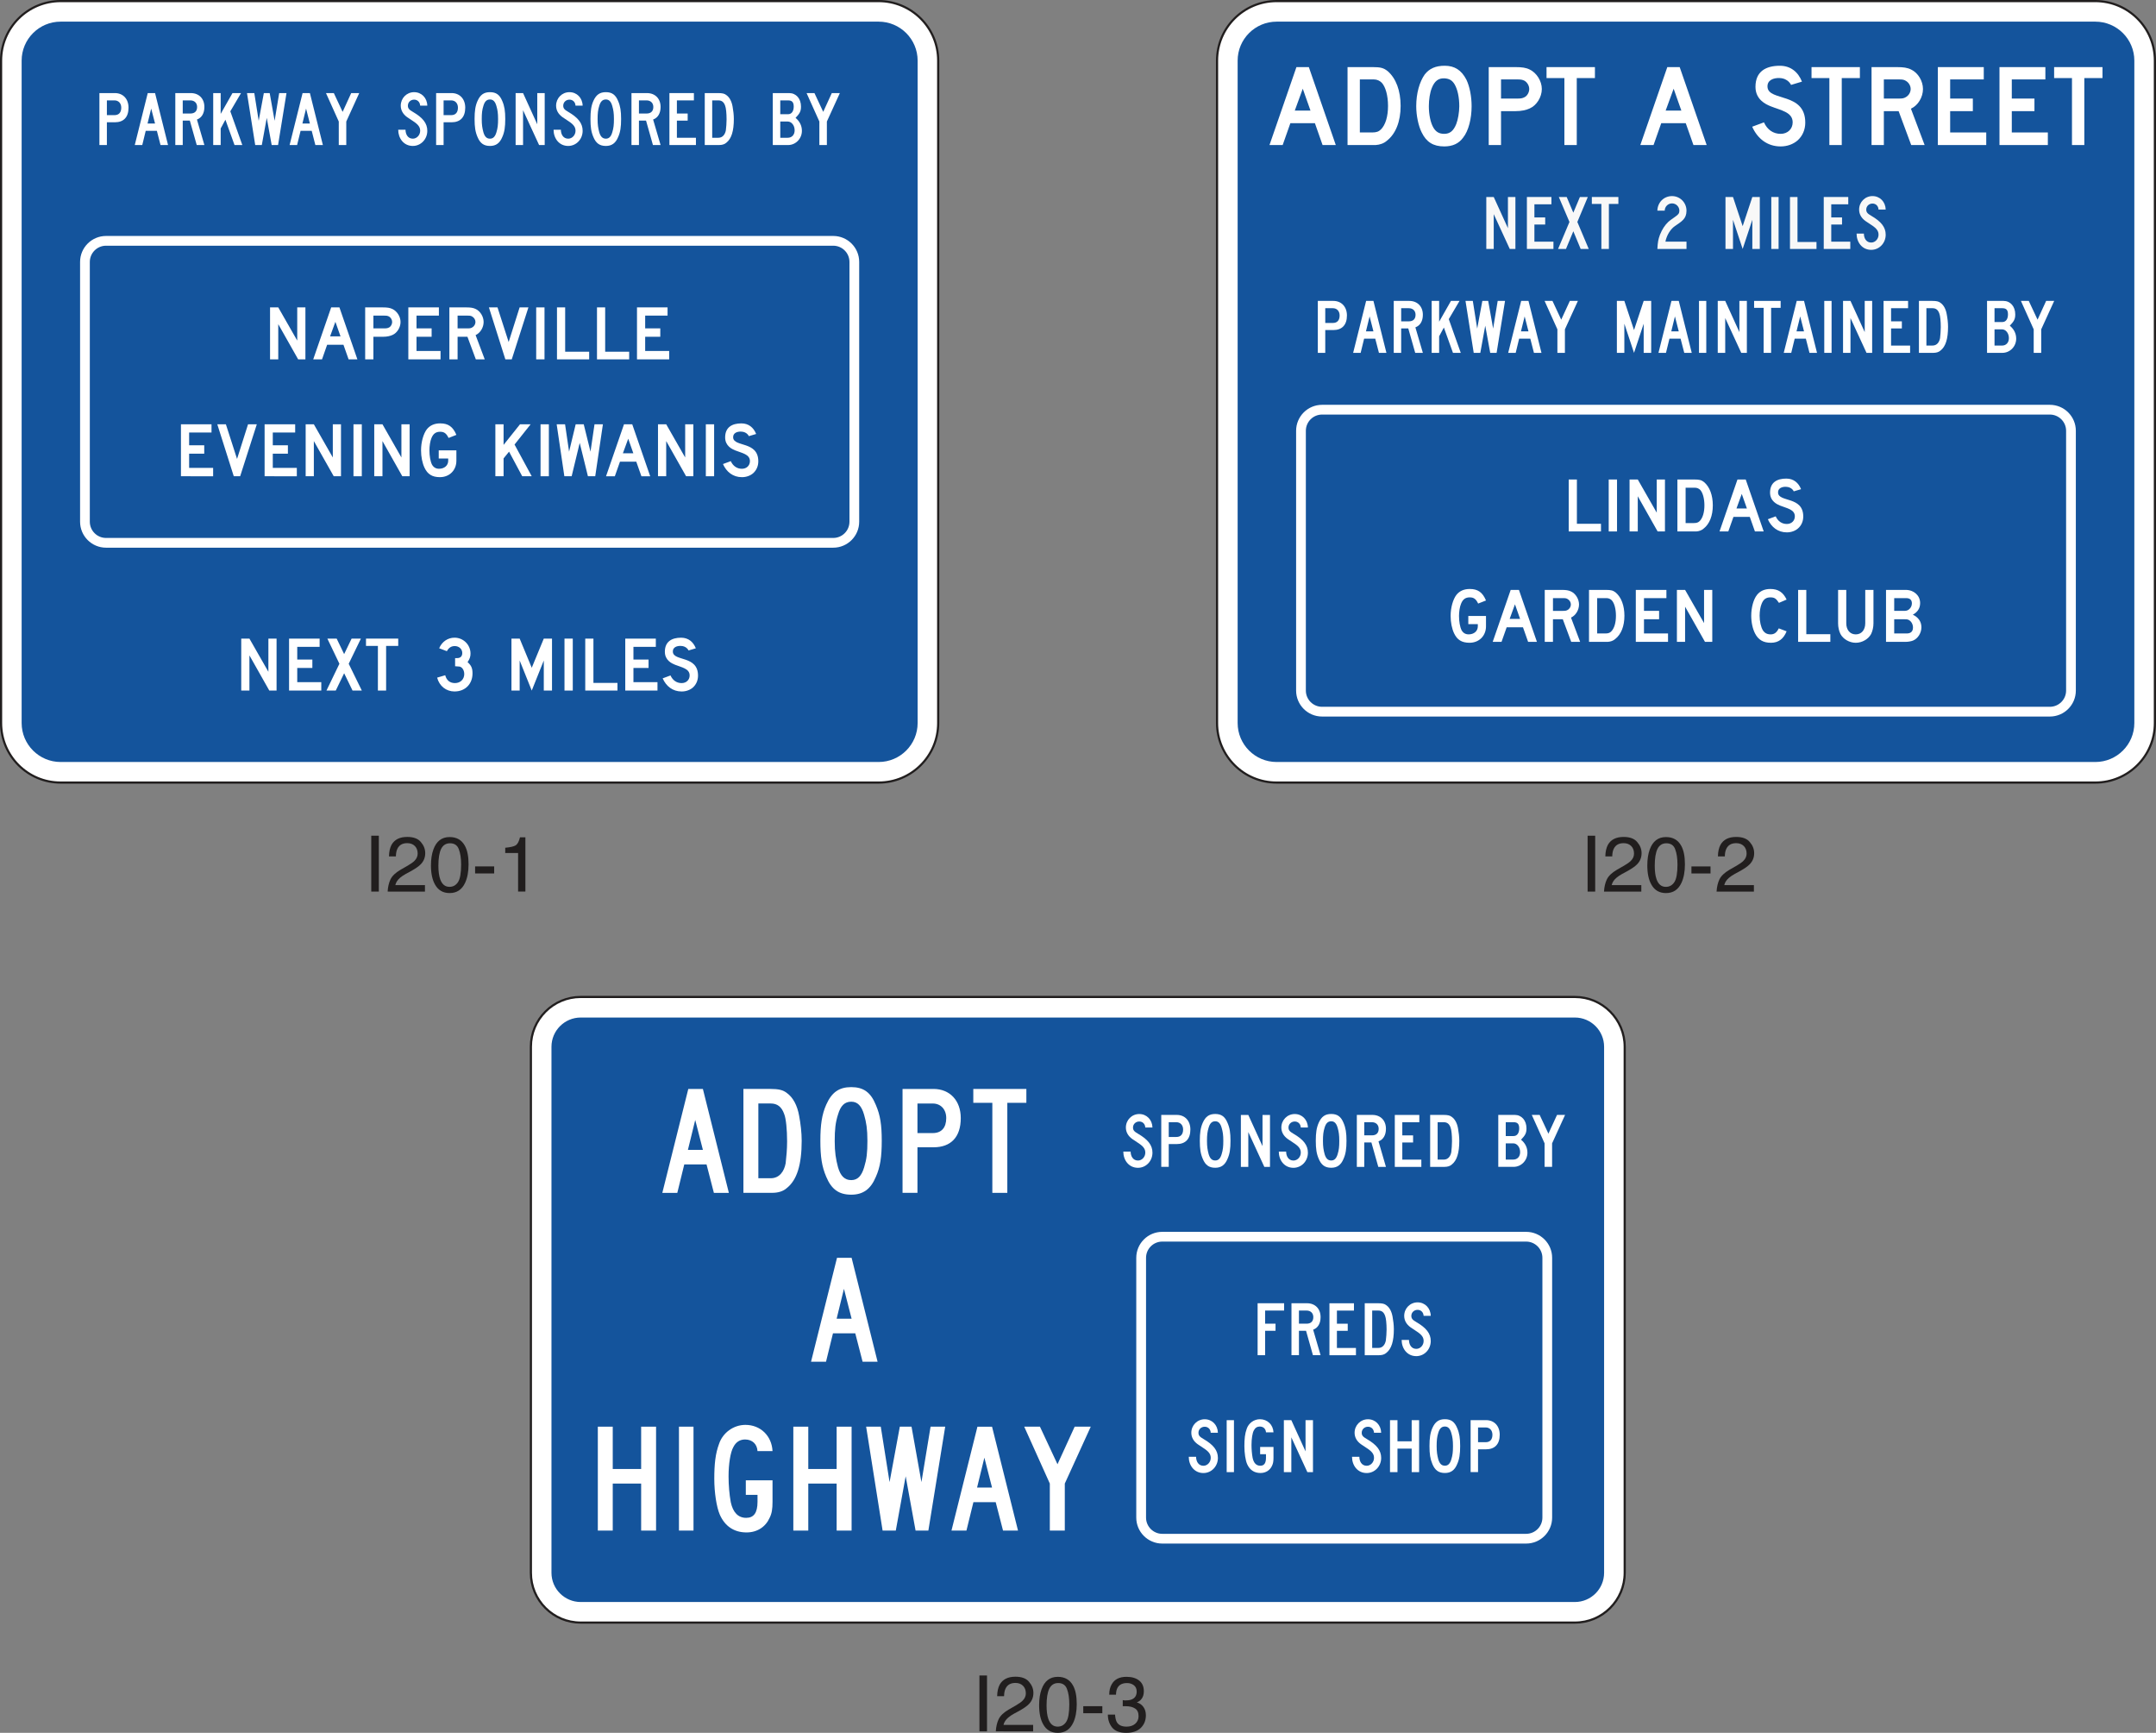 <?xml version="1.0" encoding="UTF-8"?>
<svg width="249.05pt" height="200.12pt" version="1.2" viewBox="0 0 249.05 200.12" xmlns="http://www.w3.org/2000/svg" xmlns:xlink="http://www.w3.org/1999/xlink"><rect x="0" y="0" width="249.05" height="200.12" fill="#808080" stroke="none"/><defs><symbol id="d" overflow="visible"><path d="m0.891-6.453h0.875v6.453h-0.875z"/></symbol><symbol id="a" overflow="visible"><path d="m0.281 0c0.031-0.539 0.141-1.008 0.328-1.406 0.195-0.406 0.582-0.773 1.156-1.109l0.844-0.484c0.375-0.219 0.633-0.406 0.781-0.562 0.238-0.238 0.359-0.516 0.359-0.828 0-0.363-0.109-0.656-0.328-0.875s-0.512-0.328-0.875-0.328c-0.543 0-0.918 0.211-1.125 0.625-0.117 0.219-0.18 0.523-0.188 0.906h-0.797c0.008-0.539 0.109-0.988 0.297-1.344 0.344-0.602 0.945-0.906 1.812-0.906 0.727 0 1.254 0.199 1.578 0.594 0.332 0.387 0.5 0.812 0.5 1.281 0 0.512-0.18 0.945-0.531 1.297-0.199 0.211-0.562 0.465-1.094 0.766l-0.609 0.328c-0.281 0.156-0.508 0.309-0.672 0.453-0.293 0.25-0.477 0.531-0.547 0.844h3.422v0.75z"/></symbol><symbol id="c" overflow="visible"><path d="m2.438-6.297c0.812 0 1.398 0.34 1.766 1.016 0.281 0.512 0.422 1.219 0.422 2.125 0 0.855-0.133 1.562-0.391 2.125-0.367 0.805-0.965 1.203-1.797 1.203-0.762 0-1.324-0.328-1.688-0.984-0.312-0.551-0.469-1.285-0.469-2.203 0-0.719 0.094-1.332 0.281-1.844 0.344-0.957 0.969-1.438 1.875-1.438zm-0.016 5.75c0.414 0 0.742-0.18 0.984-0.547 0.238-0.363 0.359-1.039 0.359-2.031 0-0.719-0.09-1.305-0.266-1.766-0.168-0.457-0.508-0.688-1.016-0.688-0.469 0-0.812 0.219-1.031 0.656-0.211 0.438-0.312 1.086-0.312 1.938 0 0.637 0.066 1.152 0.203 1.547 0.207 0.594 0.566 0.891 1.078 0.891z"/></symbol><symbol id="b" overflow="visible"><path d="m0.375-2.906h2.203v0.812h-2.203z"/></symbol><symbol id="f" overflow="visible"><path d="m0.859-4.453v-0.609c0.57-0.051 0.969-0.141 1.188-0.266 0.227-0.133 0.398-0.445 0.516-0.938h0.625v6.266h-0.844v-4.453z"/></symbol><symbol id="e" overflow="visible"><path d="m2.344 0.172c-0.75 0-1.293-0.203-1.625-0.609-0.336-0.414-0.5-0.914-0.5-1.5h0.828c0.031 0.406 0.102 0.703 0.219 0.891 0.207 0.336 0.578 0.5 1.109 0.5 0.414 0 0.75-0.109 1-0.328 0.258-0.227 0.391-0.52 0.391-0.875 0-0.426-0.137-0.723-0.406-0.891-0.262-0.176-0.625-0.266-1.094-0.266h-0.172-0.156v-0.703c0.082 0.012 0.148 0.023 0.203 0.031h0.188c0.289 0 0.531-0.047 0.719-0.141 0.332-0.164 0.5-0.457 0.5-0.875 0-0.32-0.109-0.566-0.328-0.734-0.219-0.164-0.48-0.25-0.781-0.25-0.531 0-0.898 0.18-1.094 0.531-0.117 0.188-0.18 0.461-0.188 0.812h-0.781c0-0.469 0.094-0.863 0.281-1.188 0.32-0.582 0.891-0.875 1.703-0.875 0.633 0 1.129 0.148 1.484 0.438 0.352 0.281 0.531 0.695 0.531 1.234 0 0.387-0.105 0.699-0.312 0.938-0.125 0.148-0.293 0.262-0.5 0.344 0.332 0.094 0.586 0.273 0.766 0.531 0.188 0.262 0.281 0.578 0.281 0.953 0 0.594-0.199 1.086-0.594 1.469-0.398 0.375-0.953 0.562-1.672 0.562z"/></symbol></defs><g><g transform="translate(-176.88 -84.828)" fill="#211e1e"><use x="218.875" y="187.792" width="100%" height="100%" xlink:href="#d"/><use x="221.377" y="187.792" width="100%" height="100%" xlink:href="#a"/><use x="226.381" y="187.792" width="100%" height="100%" xlink:href="#c"/><use x="231.386" y="187.792" width="100%" height="100%" xlink:href="#b"/><use x="234.383" y="187.792" width="100%" height="100%" xlink:href="#f"/></g><g><path d="m7 90.375c-3.789 0-6.875-3.082-6.875-6.875v-76.5c0-3.789 3.086-6.875 6.875-6.875h94.5c3.789 0 6.875 3.086 6.875 6.875v76.5c0 3.793-3.086 6.875-6.875 6.875z" fill="#fff"/><path d="m101.5 0h-94.5c-3.859 0-7 3.141-7 7v76.5c0 3.859 3.141 7 7 7h94.5c3.859 0 7-3.141 7-7v-76.5c0-3.859-3.141-7-7-7m0 0.25c3.727 0 6.75 3.023 6.75 6.75v76.5c0 3.731-3.023 6.75-6.75 6.75h-94.5c-3.727 0-6.75-3.019-6.75-6.75v-76.5c0-3.727 3.023-6.75 6.75-6.75h94.5" fill="#211e1e"/><path d="m7 88c-2.481 0-4.5-2.019-4.5-4.5v-76.5c0-2.481 2.019-4.5 4.5-4.5h94.5c2.481 0 4.5 2.019 4.5 4.5v76.5c0 2.481-2.019 4.5-4.5 4.5z" fill="#14549c"/></g></g><g fill="#fff"><path d="m31.109 79.75-2.297-4.062v4.062h-0.945v-6h0.945l2.191 3.832v-3.832h0.945v6z"/><path d="m44.602 74.594v5.156h-0.949v-5.156h-1.375v-0.844h3.723v0.844z"/><path d="m40.723 79.75-0.969-2-0.969 2h-1.074l1.496-3.094-1.391-2.906h1.074l0.863 1.789 0.863-1.789h1.074l-1.41 2.906 1.516 3.094z"/><path d="m33.391 79.75v-6h3.531v0.949h-2.586v1.473h1.746v0.969h-1.746v1.641h2.777v0.969z"/><path d="m52.508 79.855c-0.973 0-1.758-0.629-2.012-1.598l0.934-0.277c0.148 0.59 0.551 0.906 1.121 0.906 0.637 0 1.078-0.441 1.078-1.051 0-0.316-0.125-0.609-0.336-0.758-0.148-0.105-0.172-0.105-0.613-0.129h-0.109v-0.969 0.023h0.234c0.383 0 0.594-0.211 0.594-0.59 0-0.465-0.383-0.801-0.867-0.801-0.402 0-0.699 0.191-0.91 0.59l-0.891-0.336c0.316-0.758 0.996-1.223 1.777-1.223 1.016 0 1.844 0.824 1.844 1.832 0 0.359-0.086 0.613-0.34 0.992 0.445 0.398 0.57 0.715 0.57 1.305 0 1.219-0.844 2.082-2.074 2.082"/><path d="m65.207 73.75h0.957v6h-0.957z"/><path d="m62.816 79.75v-3.473l-1.391 3.473-1.395-3.473v3.473h-0.949v-6h0.949l1.395 3.367 1.391-3.367h0.949v6z"/><path d="m80.043 79.395c-0.336 0.293-0.801 0.461-1.305 0.461-1.031 0-1.789-0.609-2.191-1.516l0.906-0.336c0.254 0.566 0.715 0.883 1.285 0.883 0.547 0 0.926-0.379 0.926-0.883 0-0.801-0.926-0.926-1.703-1.242-0.359-0.148-1.16-0.504-1.16-1.496 0-1.176 0.801-1.621 1.875-1.621 0.84 0 1.41 0.484 1.703 1.223l-0.84 0.25s-0.211-0.504-0.883-0.523c-0.445-0.023-0.973 0.145-0.93 0.695 0.086 1.113 2.906 0.379 2.906 2.734 0 0.547-0.211 1.031-0.59 1.371"/><path d="m72.227 79.75v-6h3.531v0.949h-2.586v1.473h1.746v0.969h-1.746v1.641h2.777v0.969z"/><path d="m67.605 79.75v-6h0.945v5.117h2.777v0.883z"/><path d="m96.25 27.25h-84c-1.656 0-3 1.344-3 3v30c0 1.656 1.344 3 3 3h84c1.656 0 3-1.344 3-3v-30c0-1.656-1.344-3-3-3"/></g><path d="m12.25 62.125c-1.035 0-1.875-0.84-1.875-1.875v-30c0-1.031 0.84-1.875 1.875-1.875h84c1.035 0 1.875 0.844 1.875 1.875v30c0 1.035-0.84 1.875-1.875 1.875z" fill="#14549c"/><g fill="#fff"><path d="m83.762 12.203c-0.145-0.422-0.398-0.609-0.777-0.609h-0.715v4.316h0.715c0.504 0 0.777-0.402 0.863-0.863 0.043-0.379 0.082-0.801 0.082-1.266 0-0.672-0.062-1.324-0.168-1.578m0.148 4.273c-0.211 0.191-0.504 0.273-0.84 0.273h-1.66v-6h1.531c0.508 0 0.758 0.062 0.969 0.234 0.355 0.25 0.609 0.715 0.715 1.324 0.082 0.441 0.145 0.969 0.145 1.434 0 1.387-0.273 2.273-0.859 2.734"/><path d="m77.328 16.75v-6h2.828v0.844h-1.965v1.516h1.246v0.82h-1.246v1.98h2.199v0.84z"/><path d="m62.273 16.75-1.852-4.019v4.019h-0.859v-6h0.859l1.641 3.602v-3.602h0.859v6z"/><path d="m57.344 12.246c-0.148-0.527-0.383-0.758-0.742-0.758-0.383 0-0.613 0.23-0.762 0.734-0.148 0.465-0.191 0.863-0.191 1.539 0 0.652 0.062 1.031 0.191 1.516 0.148 0.504 0.379 0.738 0.762 0.738 0.359 0 0.594-0.234 0.742-0.738 0.148-0.484 0.191-0.844 0.191-1.535 0-0.676-0.062-1.055-0.191-1.496m0.68 3.578c-0.297 0.715-0.742 1.031-1.422 1.031-0.719 0-1.145-0.316-1.441-1.031-0.254-0.59-0.34-1.156-0.34-2.082 0-0.906 0.086-1.52 0.34-2.086 0.316-0.715 0.742-1.012 1.441-1.012s1.125 0.297 1.422 1.031c0.254 0.59 0.34 1.16 0.34 2.066 0 0.926-0.086 1.516-0.34 2.082"/><path d="m70.727 12.246c-0.145-0.527-0.379-0.758-0.738-0.758-0.383 0-0.617 0.23-0.766 0.734-0.148 0.465-0.191 0.863-0.191 1.539 0 0.652 0.062 1.031 0.191 1.516 0.148 0.504 0.383 0.738 0.766 0.738 0.359 0 0.594-0.234 0.738-0.738 0.148-0.484 0.191-0.844 0.191-1.535 0-0.676-0.062-1.055-0.191-1.496m0.68 3.578c-0.297 0.715-0.742 1.031-1.418 1.031-0.723 0-1.148-0.316-1.445-1.031-0.254-0.59-0.336-1.156-0.336-2.082 0-0.906 0.082-1.52 0.336-2.086 0.32-0.715 0.742-1.012 1.445-1.012 0.699 0 1.121 0.297 1.418 1.031 0.254 0.59 0.34 1.16 0.34 2.066 0 0.926-0.086 1.516-0.34 2.082"/><path d="m52.121 11.594h-0.879v1.703h0.879c0.504 0 0.777-0.316 0.777-0.863 0-0.504-0.312-0.84-0.777-0.84m0.043 2.527h-0.922v2.629h-0.863v-6h1.785c0.945 0 1.578 0.676 1.578 1.684 0 1.098-0.57 1.688-1.578 1.688"/><path d="m74.691 11.594h-0.883v1.516h0.883c0.504 0 0.777-0.273 0.777-0.758 0-0.465-0.316-0.758-0.777-0.758m0.734 5.156-0.797-2.82h-0.82v2.82h-0.863v-6h1.785c0.945 0 1.578 0.633 1.578 1.602 0 0.715-0.297 1.242-0.863 1.453l0.863 2.945z"/><path d="m47.707 13.98c-0.262-0.168-0.512-0.336-0.676-0.449-0.48-0.344-0.738-0.801-0.738-1.328 0-0.863 0.676-1.559 1.543-1.559 0.848 0 1.504 0.652 1.523 1.559h-0.824c-0.023-0.422-0.316-0.695-0.699-0.695-0.402 0-0.719 0.297-0.719 0.695 0 0.297 0.129 0.465 0.57 0.715 1.164 0.676 1.672 1.328 1.672 2.191 0 0.969-0.742 1.746-1.672 1.746-1.055 0-1.688-0.883-1.688-1.875h0.844c0 0.508 0.254 1.035 0.844 1.035 0.465 0 0.848-0.422 0.848-0.906 0-0.375-0.156-0.695-0.828-1.129"/><path d="m65.652 13.98c-0.258-0.168-0.512-0.336-0.672-0.449-0.484-0.344-0.742-0.801-0.742-1.328 0-0.863 0.676-1.559 1.543-1.559 0.848 0 1.504 0.652 1.523 1.559h-0.824c-0.019-0.422-0.316-0.695-0.699-0.695-0.398 0-0.719 0.297-0.719 0.695 0 0.297 0.129 0.465 0.574 0.715 1.16 0.676 1.668 1.328 1.668 2.191 0 0.969-0.738 1.746-1.668 1.746-1.059 0-1.691-0.883-1.691-1.875h0.844c0 0.508 0.254 1.035 0.848 1.035 0.465 0 0.844-0.422 0.844-0.906 0-0.375-0.156-0.695-0.828-1.129"/><path d="m90.992 14.035h-0.859v1.875h0.859c0.484 0 0.801-0.34 0.801-0.863 0-0.57-0.359-1.012-0.801-1.012m0.043-2.441h-0.902v1.598h0.902c0.398 0 0.652-0.336 0.652-0.883 0-0.504-0.191-0.715-0.652-0.715m0 5.156h-1.766v-6h1.891c0.801 0 1.367 0.633 1.367 1.559 0 0.547-0.148 0.801-0.629 1.305 0.461 0.379 0.734 0.887 0.734 1.496 0 0.906-0.715 1.641-1.598 1.641"/><path d="m95.516 14.035v2.715h-0.867v-2.715l-1.477-3.285h0.91l1.012 2.168 0.992-2.168h0.93z"/><path d="m17.465 12.539-0.422 1.727h0.867zm1.078 4.211-0.422-1.641h-1.289l-0.398 1.641h-0.867l1.5-6h0.844l1.5 6z"/><path d="m35.355 12.539-0.422 1.727h0.863zm1.074 4.211-0.422-1.641h-1.285l-0.402 1.641h-0.867l1.5-6h0.844l1.5 6z"/><path d="m27.09 16.75-1.051-2.926-0.547 1.012v1.914h-0.863v-6h0.863v2.402l1.363-2.402h0.988l-1.238 2.106 1.387 3.894z"/><path d="m13.23 11.594h-0.883v1.703h0.883c0.504 0 0.777-0.316 0.777-0.863 0-0.504-0.316-0.84-0.777-0.84m0.043 2.527h-0.926v2.629h-0.863v-6h1.789c0.941 0 1.574 0.676 1.574 1.684 0 1.098-0.566 1.688-1.574 1.688"/><path d="m21.992 11.594h-0.883v1.516h0.883c0.504 0 0.777-0.273 0.777-0.758 0-0.465-0.316-0.758-0.777-0.758m0.734 5.156-0.797-2.82h-0.82v2.82h-0.859v-6h1.785c0.945 0 1.574 0.633 1.574 1.602 0 0.715-0.293 1.242-0.859 1.453l0.859 2.945z"/><path d="m32.121 16.75h-0.738l-0.57-3.137-0.57 3.137h-0.762l-0.949-6h0.844l0.508 3.199 0.594-3.199h0.676l0.57 3.199 0.527-3.199h0.844z"/><path d="m40 14.035v2.715h-0.867v-2.715l-1.477-3.285h0.906l1.016 2.168 0.992-2.168h0.926z"/><path d="m34.441 41.5-2.297-4.062v4.062h-0.949v-6h0.949l2.191 3.832v-3.832h0.945v6z"/><path d="m61.938 35.5h0.961v6h-0.961z"/><path d="m44.941 36.555c-0.168-0.086-0.273-0.105-0.566-0.105h-1.242v1.473h1.242c0.293 0 0.398-0.019 0.566-0.105 0.211-0.105 0.359-0.379 0.359-0.633 0-0.25-0.148-0.504-0.359-0.629m0.402 2.125c-0.273 0.125-0.633 0.211-1.098 0.211h-1.113v2.609h-0.949v-6h2.062c0.484 0 0.801 0.043 1.098 0.191 0.527 0.25 0.926 0.883 0.926 1.492 0 0.633-0.398 1.266-0.926 1.496"/><path d="m54.543 36.555c-0.148-0.086-0.23-0.105-0.547-0.105h-1.137v1.473h1.137c0.293 0 0.398-0.019 0.547-0.105 0.23-0.125 0.379-0.379 0.379-0.633 0-0.25-0.148-0.504-0.379-0.629m0.422 4.945-0.969-2.609h-1.137v2.609h-0.949v-6h1.98c0.461 0 0.777 0.043 1.074 0.191 0.523 0.25 0.902 0.883 0.902 1.492 0 0.633-0.379 1.266-0.926 1.516l1.055 2.801z"/><path d="m59.117 41.5h-0.742l-1.898-6h0.992l1.289 4 1.266-4h1.016z"/><path d="m47.168 41.5v-6h3.531v0.949h-2.586v1.473h1.746v0.969h-1.746v1.641h2.777v0.969z"/><path d="m73.582 41.5v-6h3.531v0.949h-2.586v1.473h1.746v0.969h-1.746v1.641h2.773v0.969z"/><path d="m38.742 37.164-0.613 1.684h1.207zm1.527 4.336-0.594-1.684h-1.887l-0.59 1.684h-1.016l2.074-6h0.953l2.074 6z"/><path d="m64.34 41.5v-6h0.945v5.117h2.773v0.883z"/><path d="m68.961 41.5v-6h0.945v5.117h2.773v0.883z"/><path d="m79.254 55-2.297-4.062v4.062h-0.949v-6h0.949l2.191 3.832v-3.832h0.945v6z"/><path d="m81.535 49h0.957v6h-0.957z"/><path d="m62.441 49h0.961v6h-0.961z"/><path d="m60.324 55-1.52-2.84-0.633 0.777v2.062h-0.949v-6h0.949v2.379l1.898-2.379h1.227l-1.859 2.34 1.984 3.66z"/><path d="m68.758 55h-0.844l-0.949-3.852-0.93 3.852h-0.844l-0.887-6h0.969l0.465 3.16 0.762-3.16h0.93l0.781 3.16 0.465-3.16h0.969z"/><path d="m87.008 54.645c-0.336 0.293-0.801 0.461-1.305 0.461-1.031 0-1.789-0.609-2.188-1.516l0.902-0.336c0.254 0.566 0.719 0.883 1.285 0.883 0.547 0 0.926-0.379 0.926-0.883 0-0.801-0.926-0.926-1.703-1.242-0.359-0.148-1.16-0.504-1.16-1.496 0-1.176 0.801-1.621 1.875-1.621 0.844 0 1.41 0.484 1.707 1.223l-0.844 0.25s-0.211-0.504-0.883-0.523c-0.445-0.023-0.969 0.145-0.93 0.695 0.086 1.113 2.906 0.379 2.906 2.734 0 0.547-0.211 1.031-0.59 1.371"/><path d="m72.57 50.664-0.617 1.684h1.207zm1.523 4.336-0.594-1.684h-1.883l-0.594 1.684h-1.016l2.074-6h0.953l2.074 6z"/><path d="m38.551 55-2.297-4.062v4.062h-0.945v-6h0.945l2.191 3.832v-3.832h0.945v6z"/><path d="m46.473 55-2.293-4.062v4.062h-0.949v-6h0.949l2.188 3.832v-3.832h0.949v6z"/><path d="m40.832 49h0.961v6h-0.961z"/><path d="m27.742 55h-0.738l-1.902-6h0.992l1.289 4 1.27-4h1.012z"/><path d="m20.902 55v-6h3.531v0.949h-2.586v1.473h1.746v0.969h-1.746v1.641h2.773v0.969z"/><path d="m30.566 55v-6h3.531v0.949h-2.586v1.473h1.746v0.969h-1.746v1.641h2.777v0.969z"/><path d="m50.824 55.105c-0.902 0-1.43-0.336-1.789-1.094-0.25-0.527-0.398-1.262-0.398-2 0-0.969 0.273-1.914 0.672-2.441 0.359-0.441 0.863-0.676 1.539-0.676 0.926 0 1.473 0.379 1.871 1.328l-0.902 0.355c-0.254-0.523-0.508-0.715-0.969-0.715-0.484 0-0.801 0.211-1.012 0.738-0.148 0.355-0.23 0.906-0.23 1.41 0 0.633 0.105 1.262 0.293 1.641 0.191 0.336 0.465 0.484 0.82 0.484 0.613 0 1.055-0.379 1.055-0.926v-0.254h-1.094v-0.945h2.039v1.199c0 1.094-0.797 1.895-1.895 1.895"/></g><g><g transform="translate(-176.88 -84.828)" fill="#211e1e"><use x="359.382" y="187.794" width="100%" height="100%" xlink:href="#d"/><use x="361.884" y="187.794" width="100%" height="100%" xlink:href="#a"/><use x="366.888" y="187.794" width="100%" height="100%" xlink:href="#c"/><use x="371.892" y="187.794" width="100%" height="100%" xlink:href="#b"/><use x="374.889" y="187.794" width="100%" height="100%" xlink:href="#a"/></g><g><path d="m147.47 90.375c-3.793 0-6.879-3.082-6.879-6.875v-76.5c0-3.789 3.086-6.875 6.879-6.875h94.574c3.797 0 6.883 3.086 6.883 6.875v76.5c0 3.793-3.086 6.875-6.883 6.875z" fill="#fff"/><path d="m242.04 0h-94.574c-3.863 0-7.004 3.141-7.004 7v76.5c0 3.859 3.141 7 7.004 7h94.574c3.863 0 7.008-3.141 7.008-7v-76.5c0-3.859-3.144-7-7.008-7m0 0.25c3.731 0 6.758 3.023 6.758 6.75v76.5c0 3.727-3.027 6.75-6.758 6.75h-94.574c-3.731 0-6.754-3.023-6.754-6.75v-76.5c0-3.727 3.023-6.75 6.754-6.75h94.574" fill="#211e1e"/><path d="m147.47 88c-2.484 0-4.504-2.019-4.504-4.5v-76.5c0-2.481 2.019-4.5 4.504-4.5h94.574c2.484 0 4.504 2.019 4.504 4.5v76.5c0 2.481-2.019 4.5-4.504 4.5z" fill="#14549c"/><path d="m239.79 79.75c0 1.656-1.344 3-3.004 3h-84.066c-1.656 0-3-1.344-3-3v-30c0-1.656 1.344-3 3-3h84.066c1.66 0 3.004 1.344 3.004 3z" fill="#fff"/><path d="m152.72 81.625c-1.035 0-1.875-0.84-1.875-1.875v-30c0-1.035 0.84-1.875 1.875-1.875h84.066c1.035 0 1.879 0.84 1.879 1.875v30c0 1.035-0.844 1.875-1.879 1.875z" fill="#14549c"/></g></g><g fill="#fff"><path d="m212.75 9.016v7.734h-1.43v-7.734h-2.062v-1.266h5.586v1.266z"/><path d="m240.77 9.016v7.734h-1.426v-7.734h-2.062v-1.266h5.586v1.266z"/><path d="m220.14 9.328c-0.219-0.125-0.348-0.156-0.82-0.156h-1.707v2.211h1.707c0.441 0 0.602-0.031 0.82-0.16 0.348-0.188 0.57-0.566 0.57-0.945s-0.223-0.758-0.57-0.949m0.633 7.422-1.453-3.914h-1.707v3.914h-1.422v-9h2.973c0.695 0 1.168 0.062 1.609 0.285 0.793 0.379 1.359 1.324 1.359 2.242 0 0.945-0.566 1.895-1.391 2.273l1.582 4.199z"/><path d="m207.65 16.215c-0.508 0.441-1.199 0.695-1.961 0.695-1.547 0-2.684-0.918-3.285-2.277l1.359-0.504c0.379 0.852 1.074 1.328 1.926 1.328 0.82 0 1.391-0.57 1.391-1.328 0-1.199-1.391-1.387-2.559-1.863-0.539-0.219-1.738-0.758-1.738-2.242 0-1.77 1.199-2.43 2.812-2.43 1.262 0 2.117 0.727 2.559 1.832l-1.262 0.379s-0.316-0.758-1.328-0.793c-0.664-0.031-1.453 0.223-1.391 1.043 0.125 1.676 4.363 0.57 4.363 4.106 0 0.82-0.32 1.547-0.887 2.055"/><path d="m223.85 16.75v-9h5.305v1.422h-3.883v2.211h2.621v1.453h-2.621v2.461h4.168v1.453z"/><path d="m230.97 16.75v-9h5.301v1.422h-3.879v2.211h2.617v1.453h-2.617v2.461h4.164v1.453z"/><path d="m168.03 9.742c-0.285-0.477-0.633-0.664-1.172-0.695-0.695-0.035-1.141 0.312-1.457 1.102-0.223 0.539-0.348 1.359-0.348 2.117 0 0.949 0.191 1.926 0.539 2.496 0.285 0.473 0.664 0.695 1.234 0.695 0.664 0 1.078-0.348 1.395-1.137 0.191-0.477 0.348-1.359 0.348-2.055 0-1.008-0.191-1.926-0.539-2.523m0.98 6.156c-0.504 0.695-1.234 1.012-2.184 1.012-1.27 0-2.059-0.508-2.598-1.613-0.383-0.758-0.633-1.957-0.633-3.031 0-1.484 0.379-2.809 0.98-3.664 0.539-0.691 1.266-1.008 2.312-1.008 1.141 0 1.934 0.504 2.504 1.609 0.379 0.789 0.602 1.926 0.602 3.062 0 1.422-0.348 2.844-0.984 3.633"/><path d="m176.11 9.328c-0.254-0.125-0.41-0.156-0.852-0.156h-1.867v2.211h1.867c0.441 0 0.598-0.031 0.852-0.16 0.316-0.156 0.539-0.566 0.539-0.945s-0.223-0.758-0.539-0.949m0.602 3.191c-0.41 0.188-0.949 0.316-1.645 0.316h-1.676v3.914h-1.422v-9h3.098c0.727 0 1.203 0.062 1.645 0.285 0.789 0.379 1.391 1.324 1.391 2.242 0 0.945-0.602 1.895-1.391 2.242"/><path d="m182.14 9.016v7.734h-1.43v-7.734h-2.062v-1.266h5.59v1.266z"/><path d="m159.61 9.551c-0.223-0.223-0.535-0.379-0.914-0.379h-1.613v6.125h1.422c0.473 0 0.758-0.094 1.012-0.348 0.535-0.535 0.82-1.516 0.82-2.715s-0.285-2.211-0.727-2.684m0.602 6.695c-0.348 0.316-0.824 0.473-1.297 0.504h-3.254v-9h2.906c0.918 0 1.266 0.094 1.738 0.473 0.949 0.824 1.488 2.242 1.488 4.012 0 1.801-0.57 3.223-1.582 4.012"/><path d="m151.38 12.77-0.891-2.523-0.922 2.523h1.812m1.398 3.981-0.887-2.527h-2.832l-0.891 2.527h-1.523l3.113-9h1.434l3.113 9z"/><path d="m193.33 10.246-0.922 2.523h1.812zm2.289 6.504-0.891-2.527h-2.828l-0.891 2.527h-1.527l3.117-9h1.43l3.117 9z"/></g><g fill="#f8f8f8"><path d="m210.67 28.75v-6h2.832v0.844h-1.965v1.516h1.246v0.82h-1.246v1.98h2.199v0.84z"/><path d="m204.61 22.75h0.844v6h-0.844z"/><path d="m206.77 28.75v-6h0.867v5.199h2.195v0.801z"/><path d="m202.42 28.75v-3.367l-1.117 3.367-1.117-3.367v3.367h-0.867v-6h0.867l1.117 3.367 1.117-3.367h0.863v6z"/><path d="m216.17 25.98c-0.262-0.168-0.512-0.34-0.672-0.449-0.484-0.344-0.742-0.801-0.742-1.328 0-0.863 0.68-1.559 1.547-1.559 0.844 0 1.5 0.652 1.523 1.559h-0.828c-0.019-0.422-0.316-0.695-0.695-0.695-0.402 0-0.723 0.297-0.723 0.695 0 0.293 0.129 0.465 0.574 0.715 1.164 0.676 1.672 1.328 1.672 2.191 0 0.969-0.742 1.746-1.672 1.746-1.059 0-1.691-0.883-1.691-1.875h0.844c0 0.508 0.254 1.031 0.848 1.031 0.465 0 0.844-0.418 0.844-0.902 0-0.375-0.152-0.695-0.828-1.129"/><path d="m176.38 28.75v-6h2.832v0.844h-1.965v1.516h1.246v0.82h-1.246v1.98h2.199v0.84z"/><path d="m174.4 28.75-1.852-4.019v4.019h-0.859v-6h0.859l1.641 3.602v-3.602h0.863v6z"/><path d="m185.85 23.551v5.199h-0.867v-5.199h-1.102v-0.801h3.066v0.801z"/><path d="m182.59 28.75-0.848-2.043-0.848 2.043h-0.914l1.316-3.117-1.23-2.883h0.91l0.766 1.812 0.762-1.812h0.914l-1.211 2.883 1.316 3.117z"/><path d="m193.49 26.098c-0.383 0.266-0.762 0.742-0.98 1.348-0.055 0.152-0.086 0.254-0.129 0.461h2.434v0.844h-3.363c0.043-0.82 0.105-1.113 0.297-1.641 0.254-0.633 0.57-1.117 0.973-1.496 0.148-0.125 0.273-0.23 0.762-0.566 0.402-0.277 0.508-0.422 0.508-0.719 0-0.461-0.383-0.84-0.848-0.84-0.465 0-0.844 0.379-0.844 0.84h-0.848c0.019-0.945 0.738-1.684 1.691-1.684 0.934 0 1.672 0.758 1.672 1.684 0 0.961-0.574 1.246-1.324 1.77"/></g><g fill="#fff"><path d="m231.26 38.035h-0.863v1.875h0.863c0.48 0 0.797-0.34 0.797-0.863 0-0.57-0.359-1.012-0.797-1.012m0.039-2.441h-0.902v1.598h0.902c0.398 0 0.652-0.336 0.652-0.883 0-0.504-0.188-0.715-0.652-0.715m0 5.156h-1.766v-6h1.895c0.797 0 1.363 0.633 1.363 1.559 0 0.547-0.145 0.801-0.629 1.305 0.461 0.379 0.738 0.883 0.738 1.496 0 0.906-0.715 1.641-1.602 1.641"/><path d="m235.79 38.035v2.715h-0.867v-2.715l-1.477-3.285h0.906l1.016 2.168 0.992-2.168h0.93z"/><path d="m158.21 36.539-0.422 1.727h0.863zm1.078 4.211-0.426-1.641h-1.285l-0.402 1.641h-0.867l1.5-6h0.844l1.5 6z"/><path d="m176.12 36.539-0.426 1.727h0.867zm1.074 4.211-0.422-1.641h-1.289l-0.398 1.641h-0.867l1.5-6h0.844l1.5 6z"/><path d="m167.84 40.75-1.051-2.926-0.547 1.012v1.914h-0.863v-6h0.863v2.402l1.367-2.402h0.988l-1.242 2.106 1.387 3.894z"/><path d="m153.97 35.594h-0.883v1.703h0.883c0.508 0 0.777-0.316 0.777-0.863 0-0.504-0.312-0.84-0.777-0.84m0.043 2.523h-0.926v2.633h-0.859v-6h1.785c0.945 0 1.578 0.676 1.578 1.684 0 1.094-0.57 1.684-1.578 1.684"/><path d="m162.74 35.594h-0.883v1.516h0.883c0.508 0 0.777-0.273 0.777-0.758 0-0.465-0.312-0.758-0.777-0.758m0.738 5.156-0.801-2.82h-0.82v2.82h-0.859v-6h1.785c0.945 0 1.578 0.633 1.578 1.602 0 0.715-0.297 1.242-0.863 1.453l0.863 2.945z"/><path d="m172.88 40.75h-0.738l-0.574-3.137-0.57 3.137h-0.762l-0.949-6h0.844l0.508 3.199 0.594-3.199h0.676l0.57 3.199 0.527-3.199h0.848z"/><path d="m180.77 38.035v2.715h-0.867v-2.715l-1.48-3.285h0.91l1.012 2.168 0.996-2.168h0.93z"/><path d="m193.48 36.539-0.422 1.727h0.863zm1.078 4.211-0.426-1.641h-1.285l-0.402 1.641h-0.867l1.5-6h0.844l1.5 6z"/><path d="m224.02 36.203c-0.148-0.422-0.398-0.609-0.777-0.609h-0.715v4.312h0.715c0.504 0 0.777-0.398 0.863-0.859 0.039-0.379 0.082-0.801 0.082-1.266 0-0.672-0.062-1.324-0.168-1.578m0.145 4.273c-0.207 0.191-0.5 0.273-0.84 0.273h-1.66v-6h1.535c0.504 0 0.758 0.062 0.965 0.23 0.359 0.254 0.613 0.719 0.715 1.328 0.086 0.441 0.148 0.969 0.148 1.43 0 1.391-0.273 2.277-0.863 2.738"/><path d="m217.58 40.75v-6h2.832v0.844h-1.965v1.516h1.246v0.82h-1.246v1.98h2.199v0.84z"/><path d="m196.26 34.75h0.84v6h-0.84z"/><path d="m189.87 40.75v-3.367l-1.117 3.367-1.117-3.367v3.367h-0.863v-6h0.863l1.117 3.367 1.117-3.367h0.867v6z"/><path d="m201.14 40.75-1.852-4.019v4.019h-0.863v-6h0.863l1.637 3.602v-3.602h0.863v6z"/><path d="m207.95 36.539-0.426 1.727h0.867zm1.074 4.211-0.422-1.641h-1.289l-0.398 1.641h-0.867l1.5-6h0.844l1.5 6z"/><path d="m210.73 34.75h0.844v6h-0.844z"/><path d="m215.61 40.75-1.852-4.019v4.019h-0.859v-6h0.859l1.645 3.602v-3.602h0.859v6z"/><path d="m204.59 35.551v5.199h-0.863v-5.199h-1.102v-0.801h3.066v0.801z"/><path d="m191.48 61.375-2.293-4.062v4.062h-0.949v-6h0.949l2.191 3.832v-3.832h0.949v6z"/><path d="m185.83 55.375h0.961v6h-0.961z"/><path d="m207.71 61.016c-0.336 0.297-0.801 0.465-1.305 0.465-1.031 0-1.793-0.609-2.191-1.516l0.906-0.336c0.254 0.566 0.715 0.883 1.285 0.883 0.547 0 0.926-0.379 0.926-0.883 0-0.801-0.926-0.926-1.707-1.242-0.355-0.148-1.156-0.508-1.156-1.496 0-1.18 0.801-1.621 1.875-1.621 0.844 0 1.41 0.484 1.707 1.223l-0.844 0.25s-0.211-0.504-0.887-0.523c-0.441-0.023-0.969 0.145-0.926 0.695 0.086 1.113 2.91 0.375 2.91 2.734 0 0.547-0.211 1.031-0.594 1.367"/><path d="m196.8 61.039c-0.23 0.211-0.547 0.316-0.863 0.336h-2.172v-6h1.938c0.613 0 0.844 0.062 1.16 0.316 0.633 0.547 0.992 1.496 0.992 2.672 0 1.203-0.379 2.148-1.055 2.676"/></g><g><path d="m196.4 56.574c-0.148-0.145-0.359-0.25-0.613-0.25h-1.074v4.082h0.949c0.316 0 0.504-0.062 0.676-0.23 0.355-0.359 0.547-1.012 0.547-1.812 0-0.797-0.191-1.473-0.484-1.789" fill="#14549c"/><path d="m202.72 61.375-0.594-1.684h-1.887l-0.594 1.684h-1.016l2.074-6h0.953l2.078 6z" fill="#fff"/><path d="m181.21 61.375v-6h0.945v5.117h2.781v0.883z" fill="#fff"/><path d="m201.2 57.039-0.613 1.684h1.207z" fill="#14549c"/></g><g fill="#fff"><path d="m196.95 74.125-2.297-4.062v4.062h-0.945v-6h0.945l2.191 3.832v-3.832h0.949v6z"/><path d="m181.5 74.125-0.973-2.609h-1.137v2.609h-0.949v-6h1.98c0.465 0 0.781 0.043 1.078 0.191 0.523 0.25 0.902 0.883 0.902 1.492 0 0.633-0.379 1.266-0.926 1.516l1.055 2.801z"/><path d="m186.59 73.789c-0.23 0.211-0.551 0.316-0.863 0.336h-2.172v-6h1.938c0.613 0 0.844 0.062 1.16 0.316 0.633 0.547 0.992 1.496 0.992 2.672 0 1.203-0.379 2.148-1.055 2.676"/><path d="m188.96 74.125v-6h3.535v0.949h-2.59v1.473h1.746v0.969h-1.746v1.641h2.777v0.969z"/><path d="m176.52 74.125-0.594-1.684h-1.883l-0.594 1.684h-1.02l2.078-6h0.953l2.078 6z"/><path d="m169.76 74.23c-0.906 0-1.434-0.336-1.793-1.094-0.25-0.527-0.398-1.266-0.398-2 0-0.969 0.273-1.918 0.672-2.441 0.359-0.445 0.867-0.676 1.539-0.676 0.93 0 1.477 0.379 1.875 1.328l-0.906 0.355c-0.25-0.523-0.504-0.715-0.969-0.715-0.484 0-0.801 0.211-1.008 0.738-0.148 0.355-0.234 0.902-0.234 1.41 0 0.629 0.105 1.262 0.293 1.641 0.191 0.336 0.465 0.484 0.824 0.484 0.613 0 1.055-0.379 1.055-0.926v-0.254h-1.098v-0.945h2.043v1.199c0 1.094-0.797 1.895-1.895 1.895"/><path d="m216.14 73.219c-0.316 0.59-1.031 1.012-1.77 1.012-0.738 0-1.453-0.422-1.77-1.012-0.172-0.355-0.273-0.777-0.273-1.242v-3.852h0.945v3.852c0 0.781 0.441 1.285 1.098 1.285 0.652 0 1.094-0.504 1.094-1.285v-3.852h0.949v3.852c0 0.465-0.105 0.887-0.273 1.242"/><path d="m220.98 73.977c-0.211 0.086-0.566 0.148-0.844 0.148h-2.273v-6h2.273c0.949 0 1.668 0.652 1.668 1.516 0 0.59-0.273 1.031-0.844 1.348 0.633 0.293 0.992 0.801 0.992 1.453s-0.402 1.305-0.973 1.535"/><path d="m204.57 74.23c-0.887 0-1.457-0.336-1.836-1.074-0.273-0.527-0.441-1.285-0.441-2.043 0-0.945 0.254-1.895 0.672-2.418 0.359-0.445 0.867-0.676 1.539-0.676 0.906 0 1.477 0.379 1.875 1.223l-0.883 0.379c-0.336-0.508-0.527-0.633-0.992-0.633-0.484 0-0.801 0.211-1.008 0.738-0.152 0.355-0.234 0.883-0.234 1.387 0 0.652 0.148 1.305 0.379 1.684 0.211 0.316 0.484 0.465 0.906 0.465 0.402 0 0.695-0.211 0.926-0.695l0.906 0.34c-0.355 0.883-0.945 1.324-1.809 1.324"/><path d="m207.71 74.125v-6h0.945v5.117h2.777v0.883z"/></g><g fill="#14549c"><path d="m181.08 69.18c-0.148-0.086-0.234-0.105-0.551-0.105h-1.137v1.473h1.137c0.297 0 0.402-0.023 0.551-0.105 0.23-0.125 0.379-0.379 0.379-0.633 0-0.254-0.148-0.504-0.379-0.629"/><path d="m186.18 69.324c-0.145-0.145-0.355-0.25-0.609-0.25h-1.074v4.082h0.949c0.312 0 0.504-0.062 0.672-0.23 0.359-0.359 0.547-1.012 0.547-1.812 0-0.797-0.188-1.473-0.484-1.789"/><path d="m175 69.789-0.613 1.684h1.207z"/><path d="m220.2 69.074h-1.391v1.473h1.137c0.273 0 0.398-0.043 0.57-0.168 0.211-0.168 0.336-0.422 0.336-0.695 0-0.402-0.23-0.609-0.652-0.609"/><path d="m220.41 71.559c-0.129-0.043-0.191-0.043-0.402-0.043h-1.199v1.641h1.43c0.488 0 0.738-0.23 0.738-0.695 0-0.398-0.23-0.777-0.566-0.902"/></g><g><g transform="translate(-176.88 -84.828)" fill="#211e1e"><use x="289.128" y="284.775" width="100%" height="100%" xlink:href="#d"/><use x="291.63" y="284.775" width="100%" height="100%" xlink:href="#a"/><use x="296.634" y="284.775" width="100%" height="100%" xlink:href="#c"/><use x="301.638" y="284.775" width="100%" height="100%" xlink:href="#b"/><use x="304.635" y="284.775" width="100%" height="100%" xlink:href="#e"/></g><g><path d="m67.082 187.38c-1.535 0-2.981-0.598-4.07-1.684-1.086-1.086-1.684-2.527-1.684-4.066v-60.75c0-1.535 0.598-2.981 1.684-4.066 1.09-1.086 2.535-1.684 4.07-1.684h114.84c1.535 0 2.981 0.598 4.066 1.684 1.086 1.086 1.688 2.531 1.688 4.066v60.75c0 1.535-0.602 2.981-1.688 4.066-1.086 1.086-2.531 1.684-4.066 1.684z" fill="#fff"/><path d="m181.92 115.01h-114.84c-1.57 0-3.047 0.613-4.156 1.723-1.113 1.109-1.723 2.586-1.723 4.152v60.75c0 1.57 0.609 3.047 1.723 4.156 1.109 1.109 2.586 1.719 4.156 1.719h114.84c1.57 0 3.051-0.609 4.16-1.719 1.109-1.109 1.723-2.586 1.723-4.156v-60.75c0-1.566-0.613-3.043-1.723-4.152-1.109-1.109-2.59-1.723-4.16-1.723m0 0.25c1.559 0 2.965 0.629 3.981 1.648 1.02 1.02 1.652 2.426 1.652 3.977v60.75c0 1.555-0.633 2.961-1.652 3.977-1.016 1.02-2.422 1.648-3.981 1.648h-114.84c-1.555 0-2.961-0.629-3.981-1.648-1.02-1.016-1.648-2.422-1.648-3.977v-60.75c0-1.551 0.629-2.957 1.648-3.977 1.02-1.02 2.426-1.648 3.981-1.648h114.84" fill="#211e1e"/><path d="m67.082 185.01c-1.863 0-3.379-1.512-3.379-3.375v-60.75c0-1.859 1.516-3.375 3.379-3.375h114.84c1.859 0 3.375 1.516 3.375 3.375v60.75c0 1.863-1.516 3.375-3.375 3.375z" fill="#14549c"/></g></g><g fill="#fff"><path d="m97.488 148.84-0.844 3.453h1.73zm2.156 8.422-0.848-3.285h-2.574l-0.805 3.285h-1.73l3-12h1.688l3 12z"/><path d="m80.309 129.34-0.844 3.453h1.73zm2.156 8.422-0.848-3.285h-2.574l-0.805 3.285h-1.73l3-12h1.688l3 12z"/><path d="m90.586 128.66c-0.293-0.844-0.797-1.223-1.555-1.223h-1.43v8.633h1.43c1.008 0 1.555-0.801 1.723-1.727 0.086-0.758 0.168-1.598 0.168-2.527 0-1.344-0.125-2.652-0.336-3.156m0.297 8.547c-0.422 0.379-1.012 0.547-1.684 0.547h-3.324v-12h3.07c1.012 0 1.516 0.129 1.938 0.465 0.715 0.504 1.219 1.43 1.43 2.652 0.168 0.883 0.293 1.938 0.293 2.863 0 2.777-0.547 4.547-1.723 5.473"/><path d="m99.82 128.75c-0.301-1.055-0.766-1.52-1.488-1.52-0.762 0-1.23 0.465-1.527 1.477-0.297 0.926-0.383 1.727-0.383 3.074 0 1.305 0.129 2.062 0.383 3.031 0.297 1.008 0.766 1.473 1.527 1.473 0.723 0 1.188-0.465 1.488-1.473 0.297-0.969 0.379-1.684 0.379-3.074 0-1.348-0.125-2.106-0.379-2.988m1.355 7.156c-0.594 1.43-1.484 2.062-2.844 2.062-1.441 0-2.293-0.633-2.887-2.062-0.508-1.18-0.68-2.316-0.68-4.168 0-1.812 0.172-3.031 0.68-4.168 0.637-1.434 1.488-2.023 2.887-2.023 1.402 0 2.25 0.59 2.844 2.062 0.512 1.18 0.68 2.316 0.68 4.129 0 1.852-0.168 3.031-0.68 4.168"/><path d="m107.75 127.44h-1.77v3.414h1.77c1.008 0 1.555-0.633 1.555-1.73 0-1.008-0.633-1.684-1.555-1.684m0.082 5.055h-1.852v5.262h-1.723v-12h3.574c1.895 0 3.152 1.348 3.152 3.367 0 2.191-1.133 3.371-3.152 3.371"/><path d="m116.36 127.36v10.398h-1.73v-10.398h-2.199v-1.602h6.129v1.602z"/><path d="m113.71 168.34-0.844 3.453h1.73zm2.156 8.422-0.848-3.285h-2.574l-0.805 3.285h-1.73l3-12h1.688l3 12z"/><path d="m88.902 175.29c-0.469 1.051-1.441 1.684-2.668 1.684-1.438 0-2.496-0.715-3.09-2.062-0.379-0.883-0.633-2.57-0.633-4.125 0-1.688 0.125-2.906 0.551-4.043 0.422-1.262 1.648-2.191 3.047-2.191 1.734 0 3.047 1.266 3.129 3.031h-1.734c-0.043-0.797-0.59-1.344-1.438-1.344-0.594 0-1.059 0.293-1.355 0.883-0.336 0.59-0.551 1.938-0.551 3.367 0 1.012 0.086 2.062 0.254 2.988 0.254 1.18 0.848 1.812 1.781 1.812 0.887 0 1.309-0.59 1.309-1.852v-0.801h-1.352v-1.684h3.086v2.484c0 0.84-0.082 1.348-0.336 1.852"/><path d="m96.645 176.76v-5.43h-3.277v5.43h-1.727v-12h1.727v4.887h3.277v-4.887h1.727v12z"/><path d="m74.062 176.76v-5.43h-3.281v5.43h-1.723v-12h1.723v4.887h3.281v-4.887h1.723v12z"/><path d="m78.43 164.76h1.68v12h-1.68z"/><path d="m107.24 176.76h-1.477l-1.145-6.273-1.141 6.273h-1.523l-1.902-12h1.691l1.016 6.402 1.184-6.402h1.352l1.145 6.402 1.055-6.402h1.691z"/><path d="m123 171.33v5.43h-1.73v-5.43l-2.957-6.57h1.816l2.027 4.34 1.984-4.34h1.859z"/><path d="m167.56 130.21c-0.148-0.422-0.398-0.609-0.777-0.609h-0.715v4.316h0.715c0.504 0 0.777-0.402 0.863-0.863 0.039-0.379 0.082-0.801 0.082-1.266 0-0.672-0.062-1.324-0.168-1.578m0.148 4.273c-0.211 0.191-0.504 0.273-0.84 0.273h-1.664v-6h1.535c0.504 0 0.758 0.062 0.969 0.234 0.355 0.25 0.609 0.715 0.715 1.324 0.082 0.441 0.148 0.969 0.148 1.434 0 1.387-0.277 2.273-0.863 2.734"/><path d="m161.12 134.76v-6h2.832v0.844h-1.965v1.516h1.246v0.82h-1.246v1.98h2.199v0.84z"/><path d="m146.05 134.76-1.852-4.019v4.019h-0.859v-6h0.859l1.641 3.602v-3.602h0.863v6z"/><path d="m141.12 130.25c-0.145-0.527-0.379-0.758-0.742-0.758-0.383 0-0.613 0.23-0.762 0.734-0.148 0.465-0.191 0.863-0.191 1.539 0 0.652 0.062 1.031 0.191 1.516 0.148 0.504 0.379 0.738 0.762 0.738 0.363 0 0.598-0.234 0.742-0.738 0.148-0.484 0.191-0.844 0.191-1.535 0-0.676-0.062-1.055-0.191-1.496m0.68 3.578c-0.297 0.715-0.742 1.031-1.422 1.031-0.723 0-1.145-0.316-1.441-1.031-0.254-0.59-0.34-1.156-0.34-2.082 0-0.906 0.086-1.52 0.34-2.086 0.316-0.715 0.742-1.012 1.441-1.012 0.699 0 1.125 0.297 1.422 1.031 0.258 0.59 0.34 1.16 0.34 2.066 0 0.926-0.082 1.512-0.34 2.082"/><path d="m154.52 130.25c-0.148-0.527-0.383-0.758-0.742-0.758-0.383 0-0.617 0.23-0.766 0.734-0.148 0.465-0.191 0.863-0.191 1.539 0 0.652 0.062 1.031 0.191 1.516 0.148 0.504 0.383 0.738 0.766 0.738 0.359 0 0.594-0.234 0.742-0.738 0.148-0.484 0.188-0.844 0.188-1.535 0-0.676-0.062-1.055-0.188-1.496m0.68 3.578c-0.297 0.715-0.746 1.031-1.422 1.031-0.723 0-1.148-0.316-1.445-1.031-0.254-0.59-0.34-1.156-0.34-2.082 0-0.906 0.086-1.52 0.34-2.086 0.32-0.715 0.742-1.012 1.445-1.012 0.699 0 1.125 0.297 1.422 1.031 0.254 0.59 0.34 1.16 0.34 2.066 0 0.926-0.086 1.512-0.34 2.082"/><path d="m135.89 129.6h-0.883v1.703h0.883c0.504 0 0.777-0.312 0.777-0.863 0-0.504-0.316-0.84-0.777-0.84m0.043 2.523h-0.926v2.633h-0.863v-6h1.789c0.945 0 1.574 0.676 1.574 1.684 0 1.098-0.566 1.684-1.574 1.684"/><path d="m158.48 129.6h-0.887v1.516h0.887c0.504 0 0.777-0.273 0.777-0.758 0-0.465-0.316-0.758-0.777-0.758m0.734 5.156-0.797-2.82h-0.824v2.82h-0.859v-6h1.789c0.945 0 1.574 0.633 1.574 1.602 0 0.715-0.293 1.242-0.859 1.453l0.859 2.945z"/><path d="m131.47 131.99c-0.258-0.168-0.512-0.336-0.672-0.449-0.484-0.344-0.742-0.801-0.742-1.328 0-0.863 0.68-1.559 1.547-1.559 0.844 0 1.5 0.652 1.523 1.559h-0.828c-0.019-0.422-0.316-0.695-0.695-0.695-0.402 0-0.723 0.297-0.723 0.695 0 0.293 0.129 0.465 0.574 0.715 1.164 0.676 1.672 1.328 1.672 2.191 0 0.969-0.742 1.746-1.672 1.746-1.059 0-1.695-0.883-1.695-1.875h0.848c0 0.508 0.254 1.035 0.848 1.035 0.465 0 0.844-0.422 0.844-0.906 0-0.375-0.152-0.695-0.828-1.129"/><path d="m149.43 131.99c-0.262-0.168-0.512-0.336-0.672-0.449-0.484-0.344-0.742-0.801-0.742-1.328 0-0.863 0.68-1.559 1.547-1.559 0.844 0 1.5 0.652 1.52 1.559h-0.824c-0.019-0.422-0.316-0.695-0.695-0.695-0.402 0-0.723 0.297-0.723 0.695 0 0.293 0.129 0.465 0.57 0.715 1.164 0.676 1.672 1.328 1.672 2.191 0 0.969-0.738 1.746-1.672 1.746-1.055 0-1.691-0.883-1.691-1.875h0.848c0 0.508 0.254 1.035 0.844 1.035 0.469 0 0.848-0.422 0.848-0.906 0-0.375-0.152-0.695-0.828-1.129"/><path d="m174.8 132.04h-0.863v1.875h0.863c0.48 0 0.797-0.34 0.797-0.863 0-0.57-0.355-1.012-0.797-1.012m0.043-2.441h-0.906v1.598h0.906c0.398 0 0.648-0.336 0.648-0.883 0-0.504-0.188-0.715-0.648-0.715m0 5.156h-1.77v-6h1.895c0.797 0 1.363 0.633 1.363 1.559 0 0.547-0.145 0.801-0.629 1.305 0.461 0.379 0.738 0.887 0.738 1.496 0 0.906-0.715 1.641-1.598 1.641"/><path d="m179.29 132.04v2.715h-0.867v-2.715l-1.48-3.285h0.91l1.012 2.168 0.996-2.168h0.93z"/><path d="m160 151.96c-0.145-0.422-0.398-0.609-0.777-0.609h-0.715v4.316h0.715c0.504 0 0.777-0.402 0.863-0.863 0.043-0.379 0.086-0.801 0.086-1.266 0-0.672-0.066-1.324-0.172-1.578m0.148 4.273c-0.211 0.191-0.504 0.273-0.84 0.273h-1.66v-6h1.535c0.504 0 0.754 0.062 0.965 0.234 0.359 0.25 0.609 0.715 0.715 1.324 0.082 0.441 0.148 0.969 0.148 1.434 0 1.387-0.273 2.269-0.863 2.734"/><path d="m153.57 156.51v-6h2.832v0.844h-1.969v1.516h1.25v0.82h-1.25v1.98h2.199v0.84z"/><path d="m146.14 151.35v1.516h1.203v0.82h-1.203v2.82h-0.867v-6h3.062v0.844z"/><path d="m150.93 151.35h-0.883v1.516h0.883c0.504 0 0.777-0.273 0.777-0.758 0-0.465-0.312-0.758-0.777-0.758m0.734 5.156-0.797-2.82h-0.82v2.82h-0.863v-6h1.789c0.945 0 1.574 0.633 1.574 1.602 0 0.715-0.293 1.242-0.859 1.453l0.859 2.945z"/><path d="m163.62 153.74c-0.262-0.168-0.512-0.336-0.672-0.449-0.484-0.344-0.742-0.801-0.742-1.328 0-0.863 0.68-1.559 1.547-1.559 0.844 0 1.5 0.652 1.52 1.559h-0.824c-0.019-0.422-0.316-0.695-0.695-0.695-0.402 0-0.723 0.297-0.723 0.695 0 0.293 0.129 0.465 0.57 0.715 1.164 0.676 1.672 1.328 1.672 2.191 0 0.969-0.738 1.746-1.672 1.746-1.055 0-1.691-0.883-1.691-1.875h0.848c0 0.508 0.254 1.035 0.844 1.035 0.469 0 0.848-0.422 0.848-0.906 0-0.375-0.152-0.695-0.828-1.129"/><path d="m146.94 169.27c-0.234 0.523-0.723 0.84-1.336 0.84-0.719 0-1.246-0.355-1.543-1.031-0.191-0.441-0.316-1.285-0.316-2.062 0-0.844 0.062-1.453 0.273-2.023 0.211-0.629 0.824-1.094 1.523-1.094 0.867 0 1.523 0.633 1.566 1.516h-0.867c-0.023-0.398-0.297-0.672-0.719-0.672-0.297 0-0.531 0.148-0.68 0.441-0.168 0.293-0.273 0.969-0.273 1.684 0 0.508 0.043 1.031 0.129 1.496 0.125 0.59 0.422 0.906 0.887 0.906 0.445 0 0.656-0.297 0.656-0.926v-0.402h-0.676v-0.84h1.543v1.242c0 0.418-0.043 0.672-0.168 0.926"/><path d="m141.7 164.01h0.84v6h-0.84z"/><path d="m151.02 170.01-1.852-4.019v4.019h-0.863v-6h0.863l1.641 3.602v-3.602h0.859v6z"/><path d="m139.03 167.24c-0.262-0.168-0.512-0.336-0.672-0.449-0.484-0.344-0.742-0.801-0.742-1.328 0-0.863 0.68-1.559 1.547-1.559 0.844 0 1.5 0.652 1.523 1.559h-0.828c-0.019-0.422-0.316-0.695-0.695-0.695-0.402 0-0.723 0.297-0.723 0.695 0 0.293 0.129 0.465 0.574 0.715 1.164 0.676 1.672 1.328 1.672 2.191 0 0.969-0.742 1.746-1.672 1.746-1.059 0-1.695-0.883-1.695-1.875h0.848c0 0.508 0.254 1.035 0.848 1.035 0.465 0 0.844-0.422 0.844-0.906 0-0.375-0.152-0.695-0.828-1.129"/><path d="m163.07 170.01v-2.715h-1.641v2.715h-0.863v-6h0.863v2.441h1.641v-2.441h0.859v6z"/><path d="m167.65 165.5c-0.148-0.527-0.383-0.758-0.742-0.758-0.383 0-0.613 0.23-0.766 0.734-0.145 0.465-0.188 0.863-0.188 1.539 0 0.652 0.062 1.031 0.188 1.516 0.152 0.504 0.383 0.738 0.766 0.738 0.359 0 0.594-0.234 0.742-0.738 0.148-0.484 0.191-0.844 0.191-1.535 0-0.676-0.062-1.055-0.191-1.496m0.68 3.578c-0.297 0.715-0.742 1.031-1.422 1.031-0.723 0-1.145-0.316-1.445-1.031-0.25-0.59-0.336-1.156-0.336-2.082 0-0.906 0.086-1.52 0.336-2.086 0.32-0.715 0.746-1.012 1.445-1.012s1.125 0.297 1.422 1.031c0.254 0.59 0.34 1.16 0.34 2.066 0 0.926-0.086 1.512-0.34 2.082"/><path d="m171.62 164.85h-0.883v1.703h0.883c0.508 0 0.777-0.312 0.777-0.863 0-0.504-0.312-0.84-0.777-0.84m0.043 2.523h-0.926v2.633h-0.859v-6h1.785c0.945 0 1.578 0.676 1.578 1.684 0 1.098-0.57 1.684-1.578 1.684"/><path d="m157.89 167.24c-0.258-0.168-0.512-0.336-0.672-0.449-0.484-0.344-0.742-0.801-0.742-1.328 0-0.863 0.68-1.559 1.547-1.559 0.844 0 1.5 0.652 1.523 1.559h-0.828c-0.019-0.422-0.316-0.695-0.695-0.695-0.402 0-0.723 0.297-0.723 0.695 0 0.293 0.129 0.465 0.574 0.715 1.164 0.676 1.672 1.328 1.672 2.191 0 0.969-0.742 1.746-1.672 1.746-1.059 0-1.695-0.883-1.695-1.875h0.848c0 0.508 0.254 1.035 0.848 1.035 0.465 0 0.844-0.422 0.844-0.906 0-0.375-0.152-0.695-0.828-1.129"/><path d="m178.17 175.26c0 1.035-0.844 1.875-1.879 1.875h-42.031c-1.035 0-1.875-0.84-1.875-1.875v-30c0-1.031 0.84-1.875 1.875-1.875h42.031c1.035 0 1.879 0.844 1.879 1.875zm-1.879-33h-42.031c-1.66 0-3.004 1.344-3.004 3v30c0 1.656 1.344 3 3.004 3h42.031c1.66 0 3.004-1.344 3.004-3v-30c0-1.656-1.344-3-3.004-3"/></g></svg>
